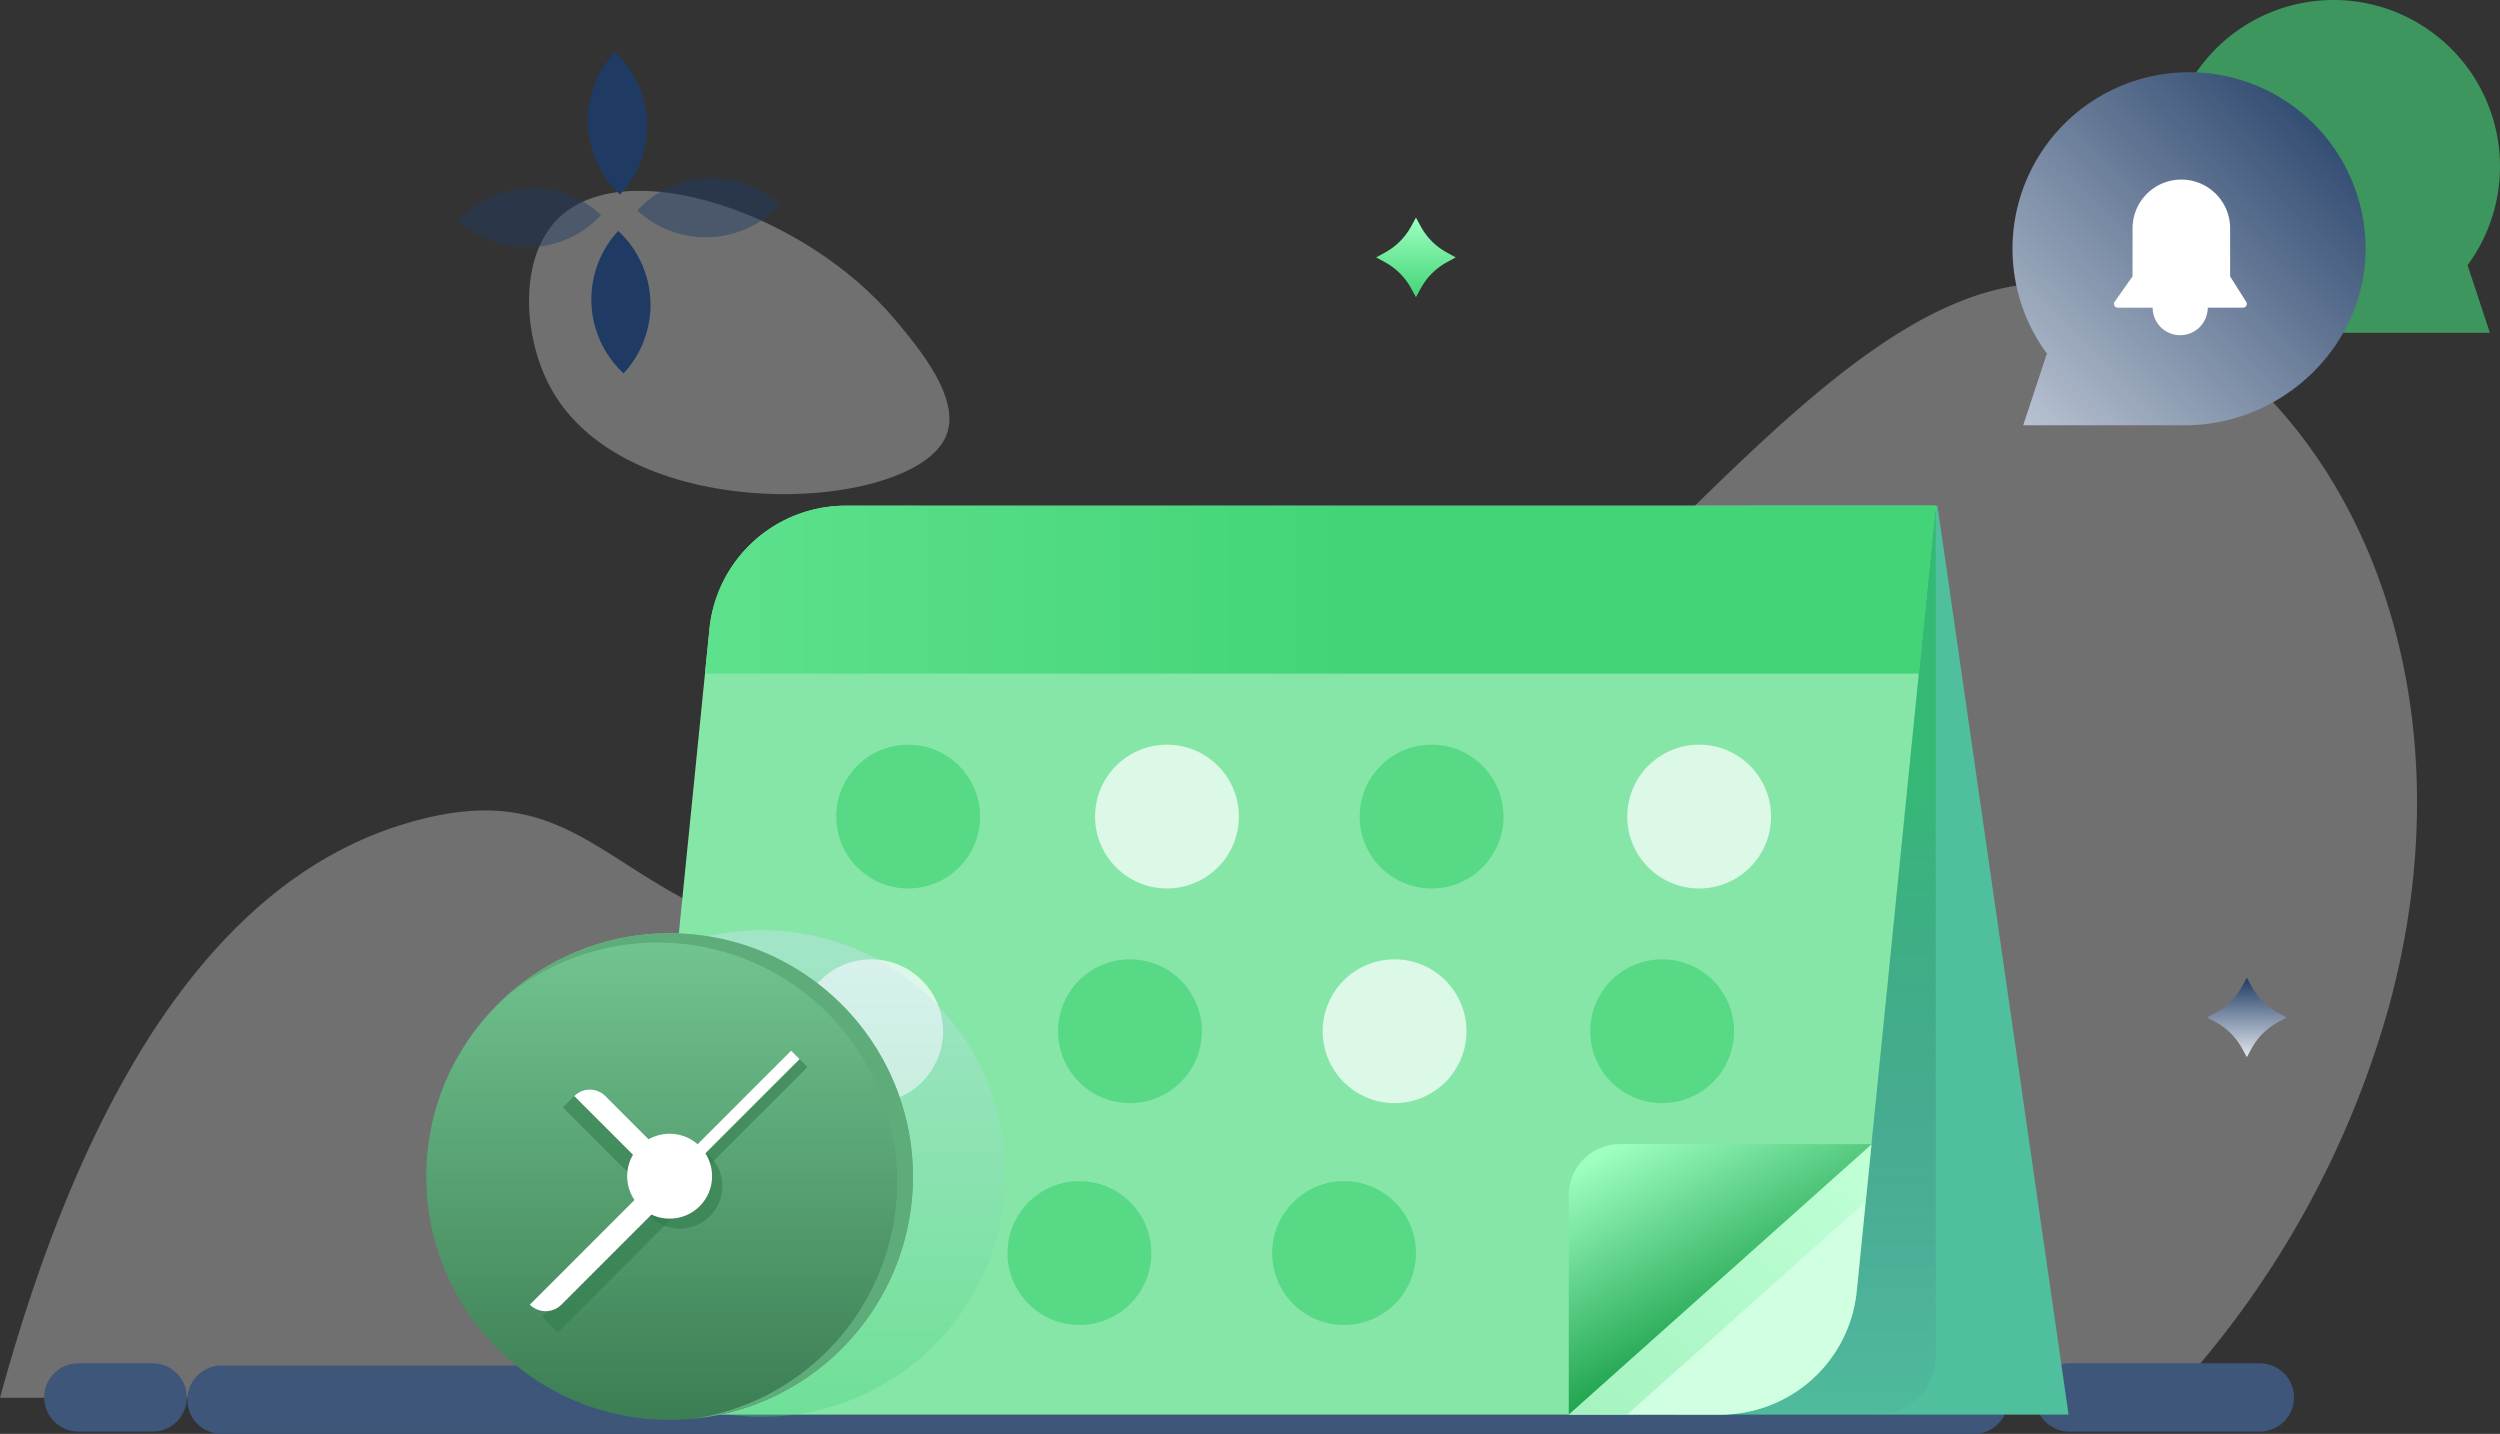 <svg xmlns="http://www.w3.org/2000/svg" xmlns:xlink="http://www.w3.org/1999/xlink" width="226.152" height="129.708" viewBox="0 0 226.152 129.708">
  <rect x="0" y="0" width="226.152" height="129.708" fill="#333333" stroke="none"/>
  <defs>
    <linearGradient id="linear-gradient" x1="0.986" y1="0.012" x2="-0.253" y2="1.25" gradientUnits="objectBoundingBox">
      <stop offset="0" stop-color="#1f3b64"/>
      <stop offset="1" stop-color="#e2e7ef"/>
    </linearGradient>
    <linearGradient id="linear-gradient-2" x1="-1.259" y1="0.5" x2="0.529" y2="0.5" gradientUnits="objectBoundingBox">
      <stop offset="0" stop-color="#9effc1"/>
      <stop offset="1" stop-color="#43d477"/>
    </linearGradient>
    <linearGradient id="linear-gradient-3" x1="0.168" x2="0.648" y2="0.775" gradientUnits="objectBoundingBox">
      <stop offset="0" stop-color="#9effc1"/>
      <stop offset="1" stop-color="#08923a"/>
    </linearGradient>
    <linearGradient id="linear-gradient-4" x1="0.975" y1="0.063" x2="-0.112" y2="1.28" xlink:href="#linear-gradient-2"/>
    <linearGradient id="linear-gradient-5" x1="0.5" y1="1.024" x2="0.5" y2="0.036" gradientUnits="objectBoundingBox">
      <stop offset="0" stop-color="#43d477"/>
      <stop offset="1" stop-color="#d2e3fd"/>
    </linearGradient>
    <linearGradient id="linear-gradient-6" x1="0.5" y1="-0.82" x2="0.5" y2="2.033" gradientUnits="objectBoundingBox">
      <stop offset="0" stop-color="#9effc1"/>
      <stop offset="1" stop-color="#053416"/>
    </linearGradient>
    <linearGradient id="linear-gradient-7" x1="0.5" y1="1.045" x2="0.5" y2="0.288" gradientUnits="objectBoundingBox">
      <stop offset="0" stop-color="#373282" stop-opacity="0"/>
      <stop offset="1" stop-color="#1bb451"/>
    </linearGradient>
    <linearGradient id="linear-gradient-8" x1="0.5" y1="0" x2="0.5" y2="1" xlink:href="#linear-gradient-2"/>
    <linearGradient id="linear-gradient-9" x1="0.5" y1="0" x2="0.5" y2="1" xlink:href="#linear-gradient"/>
    <linearGradient id="linear-gradient-11" x1="156.442" y1="-241.931" x2="157.442" y2="-241.931" xlink:href="#linear-gradient"/>
    <linearGradient id="linear-gradient-12" x1="159.492" y1="-240.799" x2="160.492" y2="-240.799" xlink:href="#linear-gradient"/>
  </defs>
  <g id="Group_3959" data-name="Group 3959" transform="translate(-196.301 -811.001)">
    <g id="Group_3962" data-name="Group 3962" transform="translate(196.301 811.001)">
      <g id="Group_3958" data-name="Group 3958">
        <path id="Path_2016" data-name="Path 2016" d="M344.412,873.069c-3.037,6.874-28.673,8.314-35.689-4.319-2.589-4.661-2.967-11.821.581-15.38,6.032-6.049,22.347-.632,30.529,9.122C342,865.075,345.893,869.716,344.412,873.069Z" transform="translate(-258.856 -833.565)" fill="#e7e7e7" opacity="0.34"/>
        <path id="Path_2017" data-name="Path 2017" d="M196.3,970.936c5.327-19.493,15.582-45.364,36.274-51.82,17.876-5.577,18.307,8.193,40.082,11.4,57.436,8.459,84.343-71.622,115.738-59.074,19.989,7.989,32.124,34.46,24,64.139a86.065,86.065,0,0,1-19.692,35.237Z" transform="translate(-196.301 -844.487)" fill="#e7e7e7" opacity="0.34"/>
        <g id="Group_3949" data-name="Group 3949" transform="translate(7.088 126.414)">
          <line id="Line_12" data-name="Line 12" x2="158.524" transform="translate(12.952 0.204)" fill="none" stroke="#3e567a" stroke-linecap="round" stroke-miterlimit="10" stroke-width="6.181"/>
          <line id="Line_13" data-name="Line 13" x2="17.223" transform="translate(180.111)" fill="none" stroke="#3e567a" stroke-linecap="round" stroke-miterlimit="10" stroke-width="6.181"/>
          <line id="Line_14" data-name="Line 14" x2="6.718" fill="none" stroke="#3e567a" stroke-linecap="round" stroke-miterlimit="10" stroke-width="6.181"/>
        </g>
        <g id="Group_3951" data-name="Group 3951" transform="translate(182.053)">
          <path id="Path_2018" data-name="Path 2018" d="M664.279,811.014a15.06,15.06,0,0,1,11.5,23.978l2.021,6.117H664.006a15.369,15.369,0,0,1-15.4-15.182A15.052,15.052,0,0,1,664.279,811.014Z" transform="translate(-634.614 -811.001)" fill="#43d477" opacity="0.62"/>
          <path id="Path_2019" data-name="Path 2019" d="M631.636,826.091a15.976,15.976,0,0,0-12.2,25.435l-2.144,6.489h14.633c8.858,0,16.41-7.247,16.337-16.1A15.966,15.966,0,0,0,631.636,826.091Z" transform="translate(-616.325 -819.543)" fill="url(#linear-gradient)"/>
          <g id="Group_3950" data-name="Group 3950" transform="translate(9.179 16.244)">
            <path id="Path_2020" data-name="Path 2020" d="M637.839,860.064H641a2.493,2.493,0,0,0,4.986,0h3.2a.336.336,0,0,0,.284-.515l-1.46-2.309v-4.348a4.413,4.413,0,0,0-4.413-4.413h0a4.413,4.413,0,0,0-4.413,4.413v4.339l-1.618,2.3A.336.336,0,0,0,637.839,860.064Z" transform="translate(-637.503 -848.479)" fill="#fff"/>
          </g>
        </g>
        <path id="Path_2021" data-name="Path 2021" d="M581.554,998.765H546l6.861-82.218h16.83Z" transform="translate(-394.428 -870.8)" fill="#50bf9d"/>
        <path id="Path_2022" data-name="Path 2022" d="M445.953,916.547l-5.626,55.886-.19,1.887-.521,5.173-.817,8.128a12.386,12.386,0,0,1-12.324,11.143H327.869l7.154-71.074a12.387,12.387,0,0,1,12.324-11.144Z" transform="translate(-270.843 -870.8)" fill="#86e6a8"/>
        <path id="Path_2023" data-name="Path 2023" d="M356.167,916.547h98.607l-1.529,15.187H343.437l.407-4.043A12.385,12.385,0,0,1,356.167,916.547Z" transform="translate(-279.663 -870.8)" fill="url(#linear-gradient-2)"/>
        <path id="Path_2024" data-name="Path 2024" d="M551.1,1049.839l-.521,5.173-.817,8.128a12.386,12.386,0,0,1-12.324,11.143h-13.72Z" transform="translate(-381.801 -946.319)" fill="#d1ffe1"/>
        <g id="Group_3952" data-name="Group 3952" transform="translate(75.649 67.363)" opacity="0.71">
          <circle id="Ellipse_39" data-name="Ellipse 39" cx="6.505" cy="6.505" r="6.505" fill="#43d477"/>
          <circle id="Ellipse_40" data-name="Ellipse 40" cx="6.505" cy="6.505" r="6.505" transform="translate(23.411)" fill="#fff"/>
          <circle id="Ellipse_41" data-name="Ellipse 41" cx="6.505" cy="6.505" r="6.505" transform="translate(47.349)" fill="#43d477"/>
          <circle id="Ellipse_42" data-name="Ellipse 42" cx="6.505" cy="6.505" r="6.505" transform="translate(71.552)" fill="#fff"/>
        </g>
        <g id="Group_3953" data-name="Group 3953" transform="translate(72.3 86.781)" opacity="0.71">
          <circle id="Ellipse_43" data-name="Ellipse 43" cx="6.505" cy="6.505" r="6.505" fill="#fff"/>
          <circle id="Ellipse_44" data-name="Ellipse 44" cx="6.505" cy="6.505" r="6.505" transform="translate(23.411)" fill="#43d477"/>
          <circle id="Ellipse_45" data-name="Ellipse 45" cx="6.505" cy="6.505" r="6.505" transform="translate(47.349)" fill="#fff"/>
          <circle id="Ellipse_46" data-name="Ellipse 46" cx="6.505" cy="6.505" r="6.505" transform="translate(71.552)" fill="#43d477"/>
        </g>
        <g id="Group_3954" data-name="Group 3954" transform="translate(67.729 106.848)" opacity="0.71">
          <circle id="Ellipse_47" data-name="Ellipse 47" cx="6.505" cy="6.505" r="6.505" fill="#43d477"/>
          <circle id="Ellipse_48" data-name="Ellipse 48" cx="6.505" cy="6.505" r="6.505" transform="translate(23.411)" fill="#43d477"/>
          <circle id="Ellipse_49" data-name="Ellipse 49" cx="6.505" cy="6.505" r="6.505" transform="translate(47.349)" fill="#43d477"/>
        </g>
        <path id="Path_2025" data-name="Path 2025" d="M551.118,1049.794l-.022.02-27.383,24.444v-19.842a4.622,4.622,0,0,1,4.621-4.622Z" transform="translate(-381.801 -946.293)" fill="url(#linear-gradient-3)"/>
        <path id="Path_2026" data-name="Path 2026" d="M551.1,1049.839l-.521,5.173-21.589,19.271h-5.273Z" transform="translate(-381.801 -946.318)" opacity="0.35" fill="url(#linear-gradient-4)"/>
        <g id="Group_3956" data-name="Group 3956" transform="translate(38.56 84.148)">
          <g id="Group_3955" data-name="Group 3955">
            <circle id="Ellipse_50" data-name="Ellipse 50" cx="22.01" cy="22.01" r="22.01" transform="translate(8.354)" opacity="0.36" fill="url(#linear-gradient-5)"/>
            <circle id="Ellipse_51" data-name="Ellipse 51" cx="22.01" cy="22.01" r="22.01" transform="translate(0 0.276)" fill="url(#linear-gradient-6)"/>
            <circle id="Ellipse_52" data-name="Ellipse 52" cx="3.842" cy="3.842" r="3.842" transform="translate(19.102 19.31)" fill="#327b4d" opacity="0.58"/>
            <rect id="Rectangle_1617" data-name="Rectangle 1617" width="1.077" height="14.358" transform="translate(24.329 22.529) rotate(-135)" fill="#327b4d" opacity="0.58"/>
            <path id="Path_2027" data-name="Path 2027" d="M336.885,1028.279a21.661,21.661,0,0,1-18.4,21.414,22.01,22.01,0,1,0-17.283-37.912,21.656,21.656,0,0,1,35.687,16.5Z" transform="translate(-294.292 -1005.504)" fill="#5fac7b"/>
            <rect id="Rectangle_1618" data-name="Rectangle 1618" width="2.02" height="14.833" transform="translate(11.893 36.393) rotate(-135)" fill="#327b4d" opacity="0.58"/>
            <rect id="Rectangle_1619" data-name="Rectangle 1619" width="1.986" height="9.501" transform="translate(12.362 16.031) rotate(-45)" fill="#327b4d" opacity="0.58"/>
            <circle id="Ellipse_53" data-name="Ellipse 53" cx="3.842" cy="3.842" r="3.842" transform="translate(18.172 18.409)" fill="#fff"/>
            <path id="Rectangle_1620" data-name="Rectangle 1620" d="M2.02,0h0a0,0,0,0,1,0,0V14.833a0,0,0,0,1,0,0H0a0,0,0,0,1,0,0V2.02A2.02,2.02,0,0,1,2.02,0Z" transform="translate(10.798 35.298) rotate(-135)" fill="#fff"/>
            <path id="Rectangle_1621" data-name="Rectangle 1621" d="M0,0H0A1.986,1.986,0,0,1,1.986,1.986V9.5a0,0,0,0,1,0,0H0a0,0,0,0,1,0,0V0A0,0,0,0,1,0,0Z" transform="translate(13.39 15.003) rotate(-45)" fill="#fff"/>
            <rect id="Rectangle_1622" data-name="Rectangle 1622" width="1.077" height="14.358" transform="translate(23.614 21.815) rotate(-135)" fill="#fff"/>
          </g>
        </g>
        <path id="Path_2028" data-name="Path 2028" d="M574.847,916.547v76.884a5.334,5.334,0,0,1-5.334,5.334H555.368a12.386,12.386,0,0,0,12.324-11.143l1.339-13.3Z" transform="translate(-399.736 -870.8)" opacity="0.51" fill="url(#linear-gradient-7)"/>
        <g id="Group_3957" data-name="Group 3957" transform="translate(41.867 19.684)">
          <path id="Path_2029" data-name="Path 2029" d="M487.116,856.415l.44.806a5.917,5.917,0,0,0,2.352,2.352l.806.441-.806.441a5.919,5.919,0,0,0-2.352,2.352l-.44.806-.441-.806a5.919,5.919,0,0,0-2.352-2.352l-.806-.441.806-.441a5.918,5.918,0,0,0,2.352-2.352Z" transform="translate(-400.895 -856.415)" fill="url(#linear-gradient-8)"/>
          <path id="Path_2030" data-name="Path 2030" d="M660.531,1015.037l.441.806a5.915,5.915,0,0,0,2.352,2.352l.806.441-.806.441a5.918,5.918,0,0,0-2.352,2.352l-.441.806-.441-.806a5.917,5.917,0,0,0-2.352-2.352l-.806-.441.806-.441a5.914,5.914,0,0,0,2.352-2.352Z" transform="translate(-499.146 -946.285)" fill="url(#linear-gradient-9)"/>
          <path id="Path_2031" data-name="Path 2031" d="M296.494,973.123l.441.806a5.917,5.917,0,0,0,2.352,2.352l.806.441-.806.441a5.916,5.916,0,0,0-2.352,2.352l-.441.806-.441-.806a5.916,5.916,0,0,0-2.352-2.352l-.806-.441.806-.441a5.917,5.917,0,0,0,2.352-2.352Z" transform="translate(-292.895 -922.538)" fill="url(#linear-gradient-8)"/>
        </g>
      </g>
      <g id="Group_3960" data-name="Group 3960" transform="translate(41.489 4.708)">
        <path id="Path_2032" data-name="Path 2032" d="M0,0H0A9.118,9.118,0,0,1,9.118,9.118h0A9.118,9.118,0,0,1,0,0Z" transform="translate(29.046 13.837) rotate(132.835)" opacity="0.46" fill="url(#linear-gradient-11)"/>
        <path id="Rectangle_1614" data-name="Rectangle 1614" d="M9.118,0h0a0,0,0,0,1,0,0V0A9.118,9.118,0,0,1,0,9.118H0a0,0,0,0,1,0,0v0A9.118,9.118,0,0,1,9.118,0Z" transform="translate(21.123 22.382) rotate(132.835)" fill="#1f3b64"/>
        <path id="Rectangle_1615" data-name="Rectangle 1615" d="M9.118,0h0a0,0,0,0,1,0,0V0A9.118,9.118,0,0,1,0,9.118H0a0,0,0,0,1,0,0v0A9.118,9.118,0,0,1,9.118,0Z" transform="translate(20.809 6.2) rotate(132.835)" fill="#1f3b64"/>
        <path id="Rectangle_1616" data-name="Rectangle 1616" d="M0,0H0A9.118,9.118,0,0,1,9.118,9.118v0a0,0,0,0,1,0,0h0A9.118,9.118,0,0,1,0,0V0A0,0,0,0,1,0,0Z" transform="translate(12.886 14.745) rotate(132.835)" opacity="0.44" fill="url(#linear-gradient-12)"/>
      </g>
    </g>
  </g>
</svg>
